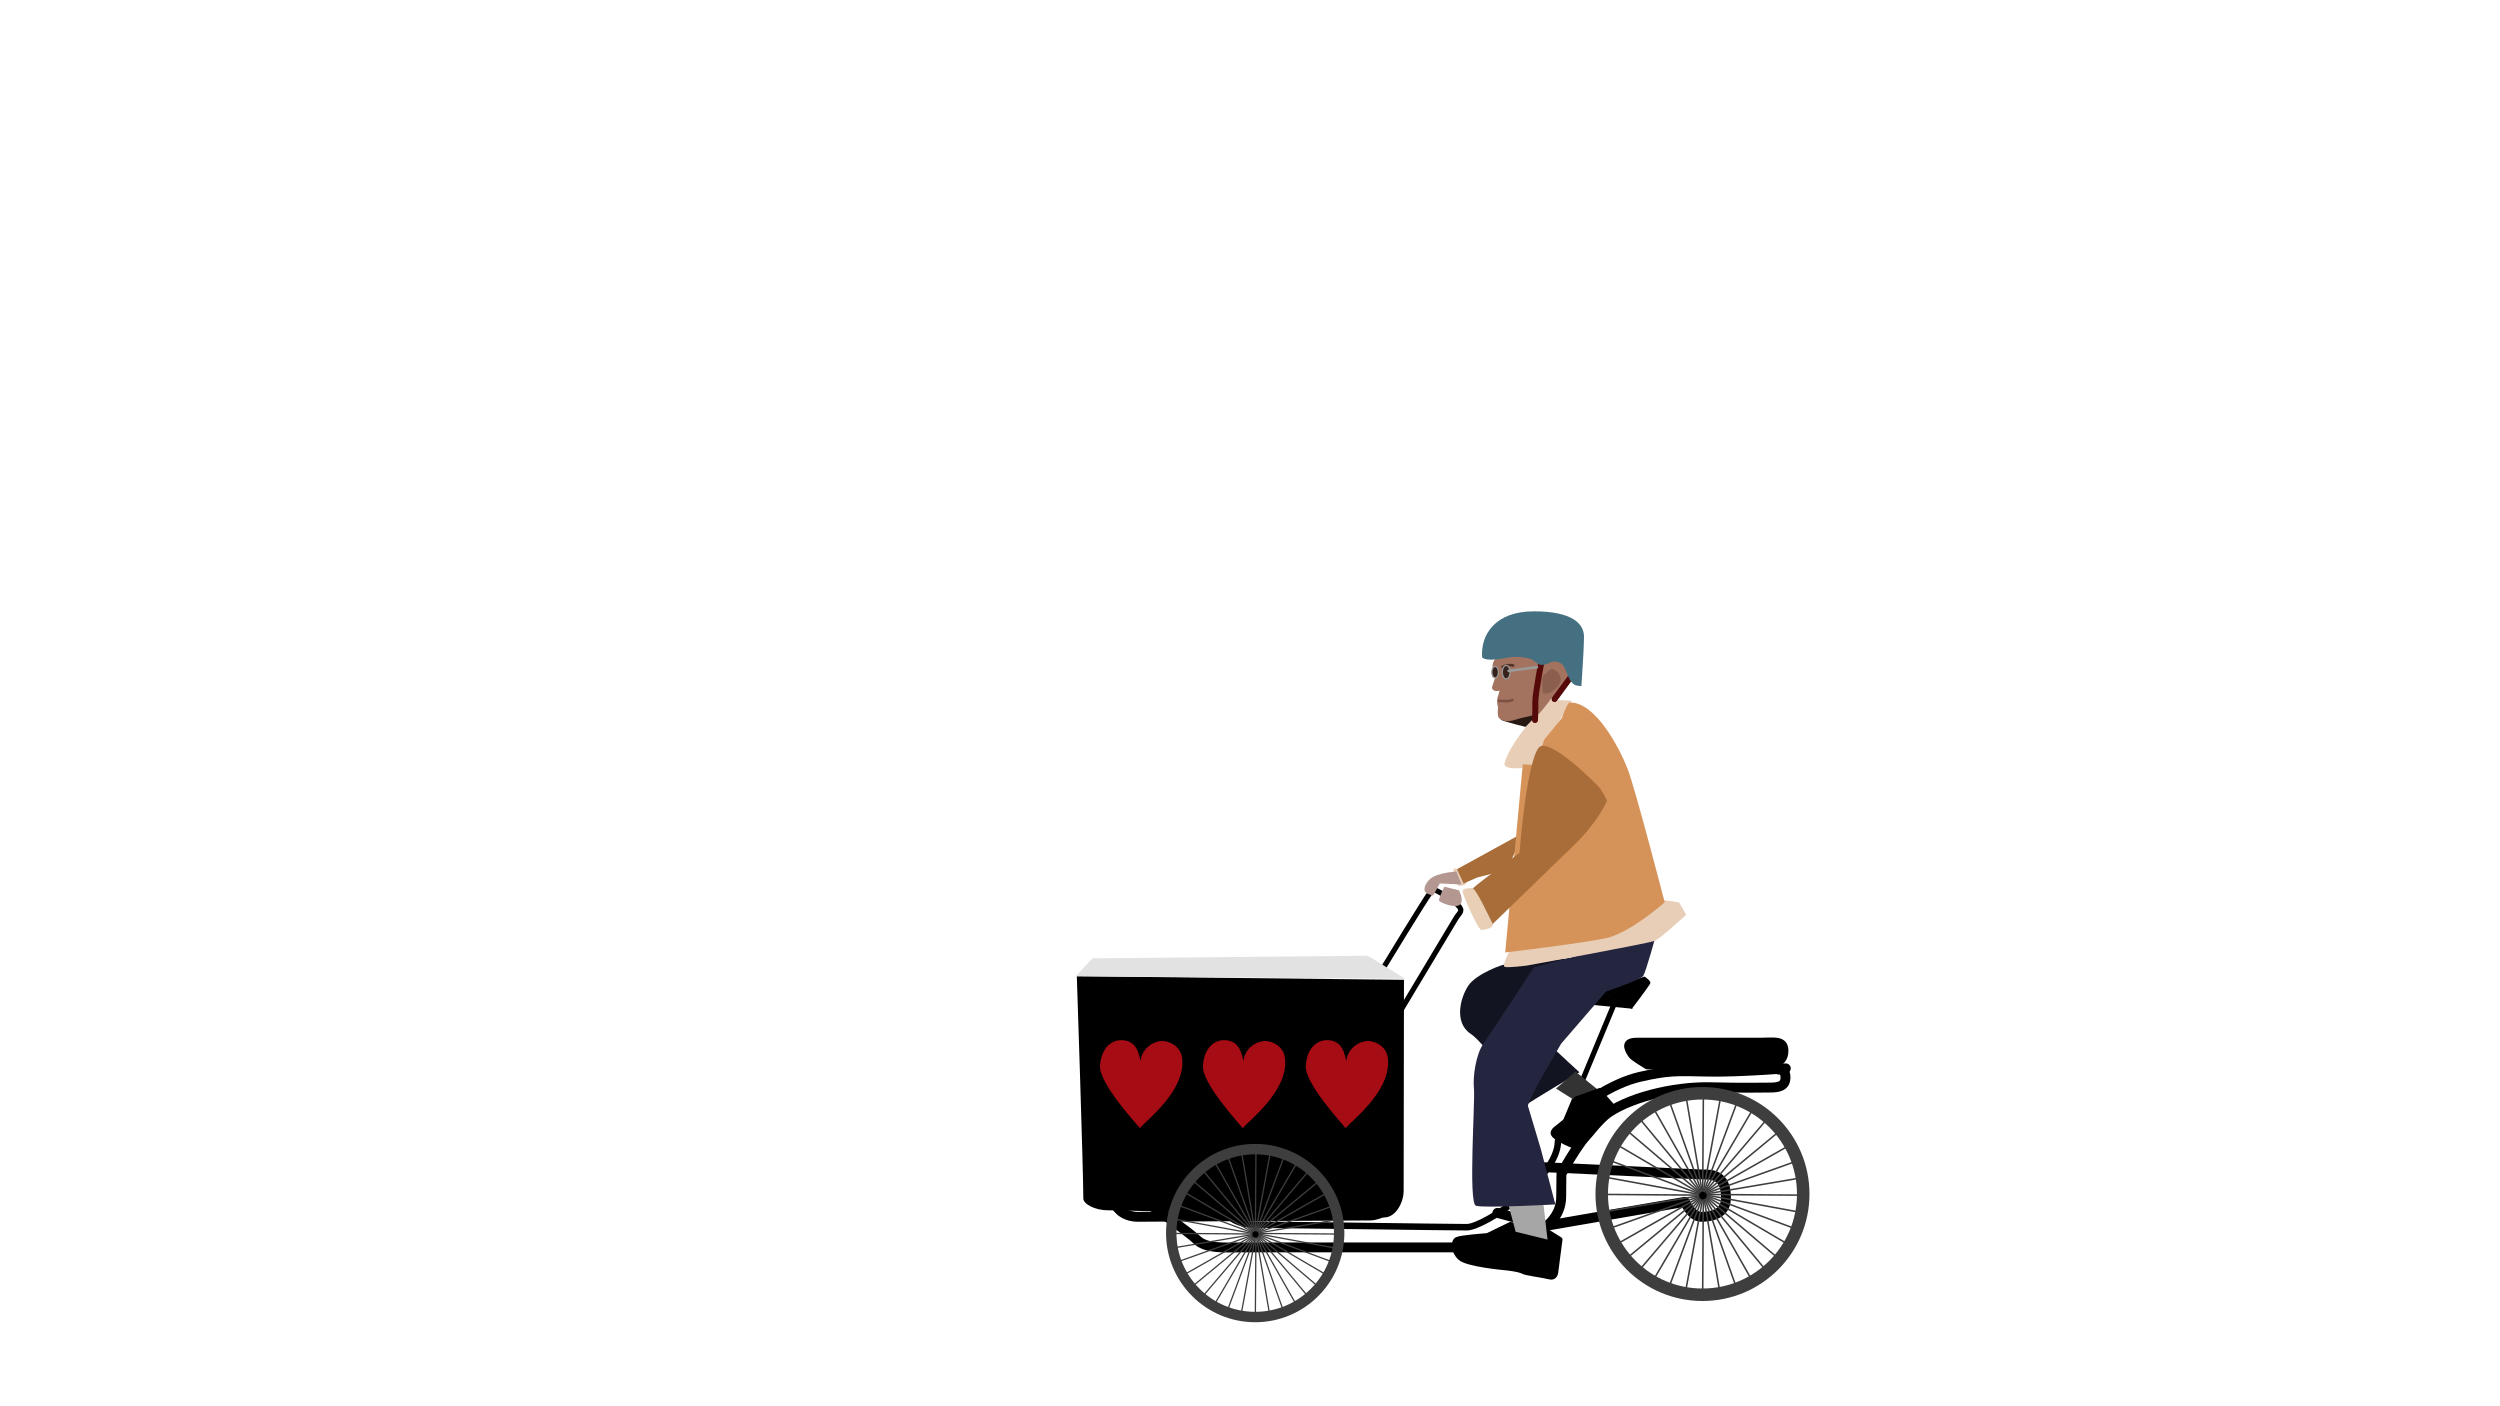 <svg xmlns="http://www.w3.org/2000/svg" xmlns:xlink="http://www.w3.org/1999/xlink" preserveAspectRatio="xMidYMid meet" width="1920" height="1080" viewBox="0 0 1920 1080" style="width:100%;height:100%"><defs><animate repeatCount="indefinite" dur="29.56s" begin="0s" xlink:href="#_R_G_L_1_G_M" fill="freeze" attributeName="opacity" from="1" to="0" keyTimes="0;0.997;0.997;1" values="1;1;0;0" keySplines="0 0 0 0;0 0 0 0;0 0 0 0" calcMode="spline"/><animate attributeType="XML" attributeName="opacity" dur="26s" from="0" to="1" xlink:href="#time_group"/></defs><g id="_R_G"><g id="_R_G_L_21_G" transform=" translate(1094.203, 724.894) translate(-134.203, -184.894)"><path id="_R_G_L_21_G_D_0_P_0" stroke="#000000" stroke-linecap="round" stroke-linejoin="round" fill="none" stroke-width="4" stroke-opacity="1" d=" M102 204 C102,204 135.13,149.5 138.13,146 C141.13,142.5 142.5,143.5 146,145.5 C149.5,147.5 154.75,150.25 159.5,155 C164.25,159.75 161,160.5 158,165.5 C155,170.5 116.13,235.38 116.13,235.38 "/></g><g id="_R_G_L_20_G" transform=" translate(1241.643, 789.125) translate(-281.643, -249.125)"><path id="_R_G_L_20_G_D_0_P_0" fill="#000000" fill-opacity="1" fill-rule="nonzero" d=" M269.5 221 C269.5,221 303,210 303,210 C303,210 308,213.25 307.5,215 C307,216.75 293.25,234.75 293.25,234.75 "/><path id="_R_G_L_20_G_D_1_P_0" stroke="#000000" stroke-linecap="round" stroke-linejoin="round" fill="none" stroke-width="0" stroke-opacity="1" d=" M269.5 221 C269.5,221 303,210 303,210 C303,210 308,213.25 307.5,215 C307,216.75 293.25,234.75 293.25,234.75 "/><path id="_R_G_L_20_G_D_2_P_0" fill="#000000" fill-opacity="1" fill-rule="nonzero" d=" M294.25 234.75 C284.33,233.83 260,231.5 260,231.5 C260,231.5 269.75,220.75 269.75,220.75 "/><path id="_R_G_L_20_G_D_3_P_0" stroke="#000000" stroke-linecap="round" stroke-linejoin="round" fill="none" stroke-width="0" stroke-opacity="1" d=" M294.25 234.75 C284.33,233.83 260,231.5 260,231.5 C260,231.5 269.75,220.75 269.75,220.75 "/><path id="_R_G_L_20_G_D_4_P_0" fill="#000000" fill-opacity="1" fill-rule="nonzero" d=" M279.5 231.5 C279.5,231.5 242.25,321.25 242.25,321.25 "/><path id="_R_G_L_20_G_D_5_P_0" stroke="#000000" stroke-linecap="round" stroke-linejoin="round" fill="none" stroke-width="4" stroke-opacity="1" d=" M279.5 231.5 C279.5,231.5 242.25,321.25 242.25,321.25 "/></g><g id="_R_G_L_19_G" transform=" translate(954.5, 846) translate(5.5, -306)"><path id="_R_G_L_19_G_D_0_P_0" fill="#000000" fill-opacity="1" fill-rule="nonzero" d=" M118.25 212.5 C118.25,212.5 -133,209.75 -133,209.75 C-133,209.75 -128,359.5 -128,380.5 C-128,384.5 -119.5,389.5 -109,389.5 C-90,389.5 79.5,395 103,395 C112,395 118,383.5 118,374.5 C118,365.5 118.25,212.5 118.25,212.5z "/><path id="_R_G_L_19_G_D_1_P_0" stroke="#000000" stroke-linecap="round" stroke-linejoin="round" fill="none" stroke-width="0" stroke-opacity="1" d=" M118.25 212.5 C118.25,212.5 -133,209.75 -133,209.75 C-133,209.75 -128,359.5 -128,380.5 C-128,384.5 -119.5,389.5 -109,389.5 C-90,389.5 79.5,395 103,395 C112,395 118,383.5 118,374.5 C118,365.5 118.25,212.5 118.25,212.5z "/><path id="_R_G_L_19_G_D_2_P_0" fill="#e2e2e2" fill-opacity="1" fill-rule="nonzero" d=" M-121 196 C-121,196 -133.75,209.75 -133.75,209.75 C-133.75,209.75 119.25,211.75 119.25,211.75 C119.25,211.75 90.5,194 90.5,194 C90.5,194 -121,196 -121,196z "/><path id="_R_G_L_19_G_D_3_P_0" stroke="#000000" stroke-linecap="round" stroke-linejoin="round" fill="none" stroke-width="0" stroke-opacity="1" d=" M-121 196 C-121,196 -133.75,209.75 -133.75,209.75 C-133.75,209.75 119.25,211.75 119.25,211.75 C119.25,211.75 90.5,194 90.5,194 C90.5,194 -121,196 -121,196z "/></g><g id="_R_G_L_18_G" transform=" translate(876.5, 816) scale(0.817, 0.817) translate(83.5, -276)"><path id="_R_G_L_18_G_D_0_P_0" fill="#a60c14" fill-opacity="1" fill-rule="nonzero" d=" M-102.5 255 C-111.62,255 -121,262.25 -122.25,278.75 C-123.5,295.25 -89.25,332.25 -84.75,337.75 C-79.5,330.75 -42.17,303.35 -45,272.75 C-46.25,259.25 -59,255.75 -63.75,255.75 C-71,255.75 -82.75,261.75 -84.25,274.75 C-86.5,261.25 -92,255 -102.5,255z "/><path id="_R_G_L_18_G_D_1_P_0" stroke="#000000" stroke-linecap="round" stroke-linejoin="round" fill="none" stroke-width="0" stroke-opacity="1" d=" M-102.5 255 C-111.62,255 -121,262.25 -122.25,278.75 C-123.5,295.25 -89.25,332.25 -84.75,337.75 C-79.5,330.75 -42.17,303.35 -45,272.75 C-46.25,259.25 -59,255.75 -63.75,255.75 C-71,255.75 -82.75,261.75 -84.25,274.75 C-86.5,261.25 -92,255 -102.5,255z "/></g><g id="_R_G_L_17_G" transform=" translate(955.5, 816) scale(0.817, 0.817) translate(83.5, -276)"><path id="_R_G_L_17_G_D_0_P_0" fill="#a60c14" fill-opacity="1" fill-rule="nonzero" d=" M-102.5 255 C-111.62,255 -121,262.25 -122.25,278.75 C-123.5,295.25 -89.25,332.25 -84.75,337.75 C-79.5,330.75 -42.17,303.35 -45,272.75 C-46.25,259.25 -59,255.75 -63.75,255.75 C-71,255.75 -82.75,261.75 -84.25,274.75 C-86.5,261.25 -92,255 -102.5,255z "/><path id="_R_G_L_17_G_D_1_P_0" stroke="#000000" stroke-linecap="round" stroke-linejoin="round" fill="none" stroke-width="0" stroke-opacity="1" d=" M-102.5 255 C-111.62,255 -121,262.25 -122.25,278.75 C-123.5,295.25 -89.25,332.25 -84.75,337.75 C-79.5,330.75 -42.17,303.35 -45,272.75 C-46.25,259.25 -59,255.75 -63.75,255.75 C-71,255.75 -82.75,261.75 -84.25,274.75 C-86.5,261.25 -92,255 -102.5,255z "/></g><g id="_R_G_L_16_G" transform=" translate(1034.5, 816) scale(0.817, 0.817) translate(83.5, -276)"><path id="_R_G_L_16_G_D_0_P_0" fill="#a60c14" fill-opacity="1" fill-rule="nonzero" d=" M-102.5 255 C-111.62,255 -121,262.25 -122.25,278.75 C-123.5,295.25 -89.25,332.25 -84.75,337.75 C-79.5,330.75 -42.17,303.35 -45,272.75 C-46.25,259.25 -59,255.75 -63.75,255.75 C-71,255.75 -82.75,261.75 -84.25,274.75 C-86.5,261.25 -92,255 -102.5,255z "/><path id="_R_G_L_16_G_D_1_P_0" stroke="#000000" stroke-linecap="round" stroke-linejoin="round" fill="none" stroke-width="0" stroke-opacity="1" d=" M-102.5 255 C-111.62,255 -121,262.25 -122.25,278.75 C-123.5,295.25 -89.25,332.25 -84.75,337.75 C-79.5,330.75 -42.17,303.35 -45,272.75 C-46.25,259.25 -59,255.75 -63.75,255.75 C-71,255.75 -82.75,261.75 -84.25,274.75 C-86.5,261.25 -92,255 -102.5,255z "/></g><g id="_R_G_L_15_G" transform=" translate(962.987, 927.75) translate(-2.987, -387.75)"><path id="_R_G_L_15_G_D_0_P_0" stroke="#000000" stroke-linecap="round" stroke-linejoin="round" fill="none" stroke-width="7.6" stroke-opacity="1" d=" M-104 381 C-104.5,386.5 -98,394.5 -86,394.5 C-74,394.5 84,393.5 92,393.5 C100,393.5 110,387 110,383 "/><path id="_R_G_L_15_G_D_1_P_0" stroke="#000000" stroke-linecap="round" stroke-linejoin="round" fill="none" stroke-width="7.6" stroke-opacity="1" d=" M245 320 C251.5,310 277.5,292 299.5,287 C321.5,282 327.5,282.5 351.5,283 C375.5,283.5 411.5,280.5 411.5,280.5 "/></g><g id="_R_G_L_14_G" transform=" translate(918, 942.149) translate(42, -402.149)"><path id="_R_G_L_14_G_D_0_P_0" stroke="#000000" stroke-linecap="round" stroke-linejoin="round" fill="none" stroke-width="7.6" stroke-opacity="1" d=" M-77 385 C-77,385 -46.25,406.75 -41,412 C-33.75,419.25 -19.5,418 -7,418 C5.5,418 168,418 180.5,418 C193,418 239,409.5 239,379 C239,348.5 240,360 240,360 C240,360 255.5,330.5 272,317 C288.5,303.5 325,294.25 354,295 C378.74,295.64 392.5,295.25 399,295.25 C405.5,295.25 411.25,294.5 411.25,287.5 C411.25,280.5 406.25,281.5 406.25,281.5 "/><path id="_R_G_L_14_G_D_1_P_0" stroke="#000000" stroke-linecap="round" stroke-linejoin="round" fill="none" stroke-width="7.6" stroke-opacity="1" d=" M212 356 C225.5,356 341.5,362 347.5,362 C353.5,362 366.25,361.25 365.5,381 C365.06,392.5 354,394.5 346.5,394.5 C339,394.5 334,383 334,383 C334,383 227,401.5 227,401.5 C227,401.5 190,391.5 190,391.5 "/></g><g id="_R_G_L_13_G" transform=" translate(1062.25, 909.5) translate(-102.25, -369.5)"><path id="_R_G_L_13_G_D_0_P_0" stroke="#000000" stroke-linecap="round" stroke-linejoin="round" fill="none" stroke-width="5" stroke-opacity="1" d=" M-32 379.5 C-26,385.5 -18.5,391.5 -15.5,394.5 C-12.5,397.5 -5.5,400.5 2.5,400.5 C10.5,400.5 153,402.5 166.5,402.5 C180,402.5 236.5,364.5 236.5,336.5 "/></g><g id="_R_G_L_12_G"><path id="_R_G_L_12_G_D_0_P_0" stroke="#3e3e3e" stroke-linecap="round" stroke-linejoin="round" fill="none" stroke-width="8" stroke-opacity="1" d=" M964 882.52 C999.58,882.52 1028.48,911.42 1028.48,947 C1028.48,982.58 999.58,1011.48 964,1011.48 C928.42,1011.48 899.52,982.58 899.52,947 C899.52,911.42 928.42,882.52 964,882.52z "/><path id="_R_G_L_12_G_D_1_P_0" stroke="#3e3e3e" stroke-linecap="round" stroke-linejoin="round" fill="none" stroke-width="1" stroke-opacity="1" d=" M964.13 947.46 C964.13,947.46 975.21,887.16 975.21,887.16 "/><path id="_R_G_L_12_G_D_2_P_0" stroke="#3e3e3e" stroke-linecap="round" stroke-linejoin="round" fill="none" stroke-width="1" stroke-opacity="1" d=" M964.14 947.43 C964.14,947.43 985.52,889.96 985.52,889.96 "/><path id="_R_G_L_12_G_D_3_P_0" stroke="#3e3e3e" stroke-linecap="round" stroke-linejoin="round" fill="none" stroke-width="1" stroke-opacity="1" d=" M964.15 947.39 C964.15,947.39 995.19,894.51 995.19,894.51 "/><path id="_R_G_L_12_G_D_4_P_0" stroke="#3e3e3e" stroke-linecap="round" stroke-linejoin="round" fill="none" stroke-width="1" stroke-opacity="1" d=" M964.18 947.36 C964.18,947.36 1003.92,900.67 1003.92,900.67 "/><path id="_R_G_L_12_G_D_5_P_0" stroke="#3e3e3e" stroke-linecap="round" stroke-linejoin="round" fill="none" stroke-width="1" stroke-opacity="1" d=" M964.2 947.33 C964.2,947.33 1011.45,908.26 1011.45,908.26 "/><path id="_R_G_L_12_G_D_6_P_0" stroke="#3e3e3e" stroke-linecap="round" stroke-linejoin="round" fill="none" stroke-width="1" stroke-opacity="1" d=" M964.23 947.31 C964.23,947.31 1017.55,917.03 1017.55,917.03 "/><path id="_R_G_L_12_G_D_7_P_0" stroke="#3e3e3e" stroke-linecap="round" stroke-linejoin="round" fill="none" stroke-width="1" stroke-opacity="1" d=" M964.27 947.29 C964.27,947.29 1022.03,926.73 1022.03,926.73 "/><path id="_R_G_L_12_G_D_8_P_0" stroke="#3e3e3e" stroke-linecap="round" stroke-linejoin="round" fill="none" stroke-width="1" stroke-opacity="1" d=" M964.31 947.28 C964.31,947.28 1024.76,937.07 1024.76,937.07 "/><path id="_R_G_L_12_G_D_9_P_0" stroke="#3e3e3e" stroke-linecap="round" stroke-linejoin="round" fill="none" stroke-width="1" stroke-opacity="1" d=" M964.34 947.28 C964.34,947.28 1025.66,947.72 1025.66,947.72 "/><path id="_R_G_L_12_G_D_10_P_0" stroke="#3e3e3e" stroke-linecap="round" stroke-linejoin="round" fill="none" stroke-width="1" stroke-opacity="1" d=" M964.38 947.28 C964.38,947.28 1024.69,958.36 1024.69,958.36 "/><path id="_R_G_L_12_G_D_11_P_0" stroke="#3e3e3e" stroke-linecap="round" stroke-linejoin="round" fill="none" stroke-width="1" stroke-opacity="1" d=" M964.42 947.29 C964.42,947.29 1021.88,968.67 1021.88,968.67 "/><path id="_R_G_L_12_G_D_12_P_0" stroke="#3e3e3e" stroke-linecap="round" stroke-linejoin="round" fill="none" stroke-width="1" stroke-opacity="1" d=" M964.45 947.31 C964.45,947.31 1017.33,978.34 1017.33,978.34 "/><path id="_R_G_L_12_G_D_13_P_0" stroke="#3e3e3e" stroke-linecap="round" stroke-linejoin="round" fill="none" stroke-width="1" stroke-opacity="1" d=" M964.48 947.33 C964.48,947.33 1011.17,987.08 1011.17,987.08 "/><path id="_R_G_L_12_G_D_14_P_0" stroke="#3e3e3e" stroke-linecap="round" stroke-linejoin="round" fill="none" stroke-width="1" stroke-opacity="1" d=" M964.51 947.36 C964.51,947.36 1003.59,994.61 1003.59,994.61 "/><path id="_R_G_L_12_G_D_15_P_0" stroke="#3e3e3e" stroke-linecap="round" stroke-linejoin="round" fill="none" stroke-width="1" stroke-opacity="1" d=" M964.53 947.39 C964.53,947.39 994.81,1000.71 994.81,1000.71 "/><path id="_R_G_L_12_G_D_16_P_0" stroke="#3e3e3e" stroke-linecap="round" stroke-linejoin="round" fill="none" stroke-width="1" stroke-opacity="1" d=" M964.55 947.43 C964.55,947.43 985.11,1005.19 985.11,1005.19 "/><path id="_R_G_L_12_G_D_17_P_0" stroke="#3e3e3e" stroke-linecap="round" stroke-linejoin="round" fill="none" stroke-width="1" stroke-opacity="1" d=" M964.56 947.46 C964.56,947.46 974.78,1007.92 974.78,1007.92 "/><path id="_R_G_L_12_G_D_18_P_0" stroke="#3e3e3e" stroke-linecap="round" stroke-linejoin="round" fill="none" stroke-width="1" stroke-opacity="1" d=" M964.56 947.5 C964.56,947.5 964.13,1008.81 964.13,1008.81 "/><path id="_R_G_L_12_G_D_19_P_0" stroke="#3e3e3e" stroke-linecap="round" stroke-linejoin="round" fill="none" stroke-width="1" stroke-opacity="1" d=" M964.56 947.54 C964.56,947.54 953.48,1007.84 953.48,1007.84 "/><path id="_R_G_L_12_G_D_20_P_0" stroke="#3e3e3e" stroke-linecap="round" stroke-linejoin="round" fill="none" stroke-width="1" stroke-opacity="1" d=" M964.55 947.57 C964.55,947.57 943.17,1005.04 943.17,1005.04 "/><path id="_R_G_L_12_G_D_21_P_0" stroke="#3e3e3e" stroke-linecap="round" stroke-linejoin="round" fill="none" stroke-width="1" stroke-opacity="1" d=" M964.53 947.61 C964.53,947.61 933.5,1000.49 933.5,1000.49 "/><path id="_R_G_L_12_G_D_22_P_0" stroke="#3e3e3e" stroke-linecap="round" stroke-linejoin="round" fill="none" stroke-width="1" stroke-opacity="1" d=" M964.51 947.64 C964.51,947.64 924.77,994.33 924.77,994.33 "/><path id="_R_G_L_12_G_D_23_P_0" stroke="#3e3e3e" stroke-linecap="round" stroke-linejoin="round" fill="none" stroke-width="1" stroke-opacity="1" d=" M964.48 947.67 C964.48,947.67 917.24,986.74 917.24,986.74 "/><path id="_R_G_L_12_G_D_24_P_0" stroke="#3e3e3e" stroke-linecap="round" stroke-linejoin="round" fill="none" stroke-width="1" stroke-opacity="1" d=" M964.45 947.69 C964.45,947.69 911.14,977.97 911.14,977.97 "/><path id="_R_G_L_12_G_D_25_P_0" stroke="#3e3e3e" stroke-linecap="round" stroke-linejoin="round" fill="none" stroke-width="1" stroke-opacity="1" d=" M964.42 947.71 C964.42,947.71 906.66,968.27 906.66,968.27 "/><path id="_R_G_L_12_G_D_26_P_0" stroke="#3e3e3e" stroke-linecap="round" stroke-linejoin="round" fill="none" stroke-width="1" stroke-opacity="1" d=" M964.38 947.72 C964.38,947.72 903.93,957.93 903.93,957.93 "/><path id="_R_G_L_12_G_D_27_P_0" stroke="#3e3e3e" stroke-linecap="round" stroke-linejoin="round" fill="none" stroke-width="1" stroke-opacity="1" d=" M964.34 947.72 C964.34,947.72 903.03,947.28 903.03,947.28 "/><path id="_R_G_L_12_G_D_28_P_0" stroke="#3e3e3e" stroke-linecap="round" stroke-linejoin="round" fill="none" stroke-width="1" stroke-opacity="1" d=" M964.31 947.72 C964.31,947.72 904,936.64 904,936.64 "/><path id="_R_G_L_12_G_D_29_P_0" stroke="#3e3e3e" stroke-linecap="round" stroke-linejoin="round" fill="none" stroke-width="1" stroke-opacity="1" d=" M964.27 947.71 C964.27,947.71 906.8,926.33 906.8,926.33 "/><path id="_R_G_L_12_G_D_30_P_0" stroke="#3e3e3e" stroke-linecap="round" stroke-linejoin="round" fill="none" stroke-width="1" stroke-opacity="1" d=" M964.23 947.69 C964.23,947.69 911.36,916.66 911.36,916.66 "/><path id="_R_G_L_12_G_D_31_P_0" stroke="#3e3e3e" stroke-linecap="round" stroke-linejoin="round" fill="none" stroke-width="1" stroke-opacity="1" d=" M964.2 947.67 C964.2,947.67 917.52,907.92 917.52,907.92 "/><path id="_R_G_L_12_G_D_32_P_0" stroke="#3e3e3e" stroke-linecap="round" stroke-linejoin="round" fill="none" stroke-width="1" stroke-opacity="1" d=" M964.18 947.64 C964.18,947.64 925.1,900.39 925.1,900.39 "/><path id="_R_G_L_12_G_D_33_P_0" stroke="#3e3e3e" stroke-linecap="round" stroke-linejoin="round" fill="none" stroke-width="1" stroke-opacity="1" d=" M964.15 947.61 C964.15,947.61 933.88,894.29 933.88,894.29 "/><path id="_R_G_L_12_G_D_34_P_0" stroke="#3e3e3e" stroke-linecap="round" stroke-linejoin="round" fill="none" stroke-width="1" stroke-opacity="1" d=" M964.14 947.57 C964.14,947.57 943.58,889.81 943.58,889.81 "/><path id="_R_G_L_12_G_D_35_P_0" stroke="#3e3e3e" stroke-linecap="round" stroke-linejoin="round" fill="none" stroke-width="1" stroke-opacity="1" d=" M964.13 947.54 C964.13,947.54 953.91,887.08 953.91,887.08 "/><path id="_R_G_L_12_G_D_36_P_0" stroke="#3e3e3e" stroke-linecap="round" stroke-linejoin="round" fill="none" stroke-width="1" stroke-opacity="1" d=" M964.13 947.5 C964.13,947.5 964.56,886.19 964.56,886.19 "/><path id="_R_G_L_12_G_D_37_P_0" fill="#000000" fill-opacity="1" fill-rule="nonzero" d=" M964.25 945.55 C965.6,945.55 966.7,946.65 966.7,948 C966.7,949.35 965.6,950.45 964.25,950.45 C962.9,950.45 961.8,949.35 961.8,948 C961.8,946.65 962.9,945.55 964.25,945.55z "/><path id="_R_G_L_12_G_D_38_P_0" stroke="#3e3e3e" stroke-linecap="round" stroke-linejoin="round" fill="none" stroke-width="0" stroke-opacity="1" d=" M964.25 945.55 C965.6,945.55 966.7,946.65 966.7,948 C966.7,949.35 965.6,950.45 964.25,950.45 C962.9,950.45 961.8,949.35 961.8,948 C961.8,946.65 962.9,945.55 964.25,945.55z "/></g><g id="_R_G_L_11_G" transform=" translate(1307.5, 917) scale(1.2, 1.2) translate(-964, -947)"><path id="_R_G_L_11_G_D_0_P_0" stroke="#3e3e3e" stroke-linecap="round" stroke-linejoin="round" fill="none" stroke-width="8" stroke-opacity="1" d=" M964 882.52 C999.58,882.52 1028.48,911.42 1028.48,947 C1028.48,982.58 999.58,1011.48 964,1011.48 C928.42,1011.48 899.52,982.58 899.52,947 C899.52,911.42 928.42,882.52 964,882.52z "/><path id="_R_G_L_11_G_D_1_P_0" stroke="#3e3e3e" stroke-linecap="round" stroke-linejoin="round" fill="none" stroke-width="1" stroke-opacity="1" d=" M964.13 947.46 C964.13,947.46 975.21,887.16 975.21,887.16 "/><path id="_R_G_L_11_G_D_2_P_0" stroke="#3e3e3e" stroke-linecap="round" stroke-linejoin="round" fill="none" stroke-width="1" stroke-opacity="1" d=" M964.14 947.43 C964.14,947.43 985.52,889.96 985.52,889.96 "/><path id="_R_G_L_11_G_D_3_P_0" stroke="#3e3e3e" stroke-linecap="round" stroke-linejoin="round" fill="none" stroke-width="1" stroke-opacity="1" d=" M964.15 947.39 C964.15,947.39 995.19,894.51 995.19,894.51 "/><path id="_R_G_L_11_G_D_4_P_0" stroke="#3e3e3e" stroke-linecap="round" stroke-linejoin="round" fill="none" stroke-width="1" stroke-opacity="1" d=" M964.18 947.36 C964.18,947.36 1003.92,900.67 1003.92,900.67 "/><path id="_R_G_L_11_G_D_5_P_0" stroke="#3e3e3e" stroke-linecap="round" stroke-linejoin="round" fill="none" stroke-width="1" stroke-opacity="1" d=" M964.2 947.33 C964.2,947.33 1011.45,908.26 1011.45,908.26 "/><path id="_R_G_L_11_G_D_6_P_0" stroke="#3e3e3e" stroke-linecap="round" stroke-linejoin="round" fill="none" stroke-width="1" stroke-opacity="1" d=" M964.23 947.31 C964.23,947.31 1017.55,917.03 1017.55,917.03 "/><path id="_R_G_L_11_G_D_7_P_0" stroke="#3e3e3e" stroke-linecap="round" stroke-linejoin="round" fill="none" stroke-width="1" stroke-opacity="1" d=" M964.27 947.29 C964.27,947.29 1022.03,926.73 1022.03,926.73 "/><path id="_R_G_L_11_G_D_8_P_0" stroke="#3e3e3e" stroke-linecap="round" stroke-linejoin="round" fill="none" stroke-width="1" stroke-opacity="1" d=" M964.31 947.28 C964.31,947.28 1024.76,937.07 1024.76,937.07 "/><path id="_R_G_L_11_G_D_9_P_0" stroke="#3e3e3e" stroke-linecap="round" stroke-linejoin="round" fill="none" stroke-width="1" stroke-opacity="1" d=" M964.34 947.28 C964.34,947.28 1025.66,947.72 1025.66,947.72 "/><path id="_R_G_L_11_G_D_10_P_0" stroke="#3e3e3e" stroke-linecap="round" stroke-linejoin="round" fill="none" stroke-width="1" stroke-opacity="1" d=" M964.38 947.28 C964.38,947.28 1024.69,958.36 1024.69,958.36 "/><path id="_R_G_L_11_G_D_11_P_0" stroke="#3e3e3e" stroke-linecap="round" stroke-linejoin="round" fill="none" stroke-width="1" stroke-opacity="1" d=" M964.42 947.29 C964.42,947.29 1021.88,968.67 1021.88,968.67 "/><path id="_R_G_L_11_G_D_12_P_0" stroke="#3e3e3e" stroke-linecap="round" stroke-linejoin="round" fill="none" stroke-width="1" stroke-opacity="1" d=" M964.45 947.31 C964.45,947.31 1017.33,978.34 1017.33,978.34 "/><path id="_R_G_L_11_G_D_13_P_0" stroke="#3e3e3e" stroke-linecap="round" stroke-linejoin="round" fill="none" stroke-width="1" stroke-opacity="1" d=" M964.48 947.33 C964.48,947.33 1011.17,987.08 1011.17,987.08 "/><path id="_R_G_L_11_G_D_14_P_0" stroke="#3e3e3e" stroke-linecap="round" stroke-linejoin="round" fill="none" stroke-width="1" stroke-opacity="1" d=" M964.51 947.36 C964.51,947.36 1003.59,994.61 1003.59,994.61 "/><path id="_R_G_L_11_G_D_15_P_0" stroke="#3e3e3e" stroke-linecap="round" stroke-linejoin="round" fill="none" stroke-width="1" stroke-opacity="1" d=" M964.53 947.39 C964.53,947.39 994.81,1000.71 994.81,1000.71 "/><path id="_R_G_L_11_G_D_16_P_0" stroke="#3e3e3e" stroke-linecap="round" stroke-linejoin="round" fill="none" stroke-width="1" stroke-opacity="1" d=" M964.55 947.43 C964.55,947.43 985.11,1005.19 985.11,1005.19 "/><path id="_R_G_L_11_G_D_17_P_0" stroke="#3e3e3e" stroke-linecap="round" stroke-linejoin="round" fill="none" stroke-width="1" stroke-opacity="1" d=" M964.56 947.46 C964.56,947.46 974.78,1007.92 974.78,1007.92 "/><path id="_R_G_L_11_G_D_18_P_0" stroke="#3e3e3e" stroke-linecap="round" stroke-linejoin="round" fill="none" stroke-width="1" stroke-opacity="1" d=" M964.56 947.5 C964.56,947.5 964.13,1008.81 964.13,1008.81 "/><path id="_R_G_L_11_G_D_19_P_0" stroke="#3e3e3e" stroke-linecap="round" stroke-linejoin="round" fill="none" stroke-width="1" stroke-opacity="1" d=" M964.56 947.54 C964.56,947.54 953.48,1007.84 953.48,1007.84 "/><path id="_R_G_L_11_G_D_20_P_0" stroke="#3e3e3e" stroke-linecap="round" stroke-linejoin="round" fill="none" stroke-width="1" stroke-opacity="1" d=" M964.55 947.57 C964.55,947.57 943.17,1005.04 943.17,1005.04 "/><path id="_R_G_L_11_G_D_21_P_0" stroke="#3e3e3e" stroke-linecap="round" stroke-linejoin="round" fill="none" stroke-width="1" stroke-opacity="1" d=" M964.53 947.61 C964.53,947.61 933.5,1000.49 933.5,1000.49 "/><path id="_R_G_L_11_G_D_22_P_0" stroke="#3e3e3e" stroke-linecap="round" stroke-linejoin="round" fill="none" stroke-width="1" stroke-opacity="1" d=" M964.51 947.64 C964.51,947.64 924.77,994.33 924.77,994.33 "/><path id="_R_G_L_11_G_D_23_P_0" stroke="#3e3e3e" stroke-linecap="round" stroke-linejoin="round" fill="none" stroke-width="1" stroke-opacity="1" d=" M964.48 947.67 C964.48,947.67 917.24,986.74 917.24,986.74 "/><path id="_R_G_L_11_G_D_24_P_0" stroke="#3e3e3e" stroke-linecap="round" stroke-linejoin="round" fill="none" stroke-width="1" stroke-opacity="1" d=" M964.45 947.69 C964.45,947.69 911.14,977.97 911.14,977.97 "/><path id="_R_G_L_11_G_D_25_P_0" stroke="#3e3e3e" stroke-linecap="round" stroke-linejoin="round" fill="none" stroke-width="1" stroke-opacity="1" d=" M964.42 947.71 C964.42,947.71 906.66,968.27 906.66,968.27 "/><path id="_R_G_L_11_G_D_26_P_0" stroke="#3e3e3e" stroke-linecap="round" stroke-linejoin="round" fill="none" stroke-width="1" stroke-opacity="1" d=" M964.38 947.72 C964.38,947.72 903.93,957.93 903.93,957.93 "/><path id="_R_G_L_11_G_D_27_P_0" stroke="#3e3e3e" stroke-linecap="round" stroke-linejoin="round" fill="none" stroke-width="1" stroke-opacity="1" d=" M964.34 947.72 C964.34,947.72 903.03,947.28 903.03,947.28 "/><path id="_R_G_L_11_G_D_28_P_0" stroke="#3e3e3e" stroke-linecap="round" stroke-linejoin="round" fill="none" stroke-width="1" stroke-opacity="1" d=" M964.31 947.72 C964.31,947.72 904,936.64 904,936.64 "/><path id="_R_G_L_11_G_D_29_P_0" stroke="#3e3e3e" stroke-linecap="round" stroke-linejoin="round" fill="none" stroke-width="1" stroke-opacity="1" d=" M964.27 947.71 C964.27,947.71 906.8,926.33 906.8,926.33 "/><path id="_R_G_L_11_G_D_30_P_0" stroke="#3e3e3e" stroke-linecap="round" stroke-linejoin="round" fill="none" stroke-width="1" stroke-opacity="1" d=" M964.23 947.69 C964.23,947.69 911.36,916.66 911.36,916.66 "/><path id="_R_G_L_11_G_D_31_P_0" stroke="#3e3e3e" stroke-linecap="round" stroke-linejoin="round" fill="none" stroke-width="1" stroke-opacity="1" d=" M964.2 947.67 C964.2,947.67 917.52,907.92 917.52,907.92 "/><path id="_R_G_L_11_G_D_32_P_0" stroke="#3e3e3e" stroke-linecap="round" stroke-linejoin="round" fill="none" stroke-width="1" stroke-opacity="1" d=" M964.18 947.64 C964.18,947.64 925.1,900.39 925.1,900.39 "/><path id="_R_G_L_11_G_D_33_P_0" stroke="#3e3e3e" stroke-linecap="round" stroke-linejoin="round" fill="none" stroke-width="1" stroke-opacity="1" d=" M964.15 947.61 C964.15,947.61 933.88,894.29 933.88,894.29 "/><path id="_R_G_L_11_G_D_34_P_0" stroke="#3e3e3e" stroke-linecap="round" stroke-linejoin="round" fill="none" stroke-width="1" stroke-opacity="1" d=" M964.14 947.57 C964.14,947.57 943.58,889.81 943.58,889.81 "/><path id="_R_G_L_11_G_D_35_P_0" stroke="#3e3e3e" stroke-linecap="round" stroke-linejoin="round" fill="none" stroke-width="1" stroke-opacity="1" d=" M964.13 947.54 C964.13,947.54 953.91,887.08 953.91,887.08 "/><path id="_R_G_L_11_G_D_36_P_0" stroke="#3e3e3e" stroke-linecap="round" stroke-linejoin="round" fill="none" stroke-width="1" stroke-opacity="1" d=" M964.13 947.5 C964.13,947.5 964.56,886.19 964.56,886.19 "/><path id="_R_G_L_11_G_D_37_P_0" fill="#000000" fill-opacity="1" fill-rule="nonzero" d=" M964.25 945.55 C965.6,945.55 966.7,946.65 966.7,948 C966.7,949.35 965.6,950.45 964.25,950.45 C962.9,950.45 961.8,949.35 961.8,948 C961.8,946.65 962.9,945.55 964.25,945.55z "/><path id="_R_G_L_11_G_D_38_P_0" stroke="#3e3e3e" stroke-linecap="round" stroke-linejoin="round" fill="none" stroke-width="0" stroke-opacity="1" d=" M964.25 945.55 C965.6,945.55 966.7,946.65 966.7,948 C966.7,949.35 965.6,950.45 964.25,950.45 C962.9,950.45 961.8,949.35 961.8,948 C961.8,946.65 962.9,945.55 964.25,945.55z "/></g><g id="_R_G_L_10_G" transform=" translate(1310.447, 809.5) translate(-350.447, -269.5)"><path id="_R_G_L_10_G_D_0_P_0" fill="#000000" fill-opacity="1" fill-rule="nonzero" d=" M392 259.5 C382.5,259.5 306.5,259.5 297,259.5 C287.5,259.5 288.88,264.58 293,270.5 C294.27,272.32 305.01,278.76 305.01,278.76 C305.01,278.76 389.21,279.92 393,279.5 C397.5,279 411,279.25 411,267 C411,257.25 401.5,259.5 392,259.5z "/><path id="_R_G_L_10_G_D_1_P_0" stroke="#000000" stroke-linecap="round" stroke-linejoin="round" fill="none" stroke-width="5" stroke-opacity="1" d=" M392 259.5 C382.5,259.5 306.5,259.5 297,259.5 C287.5,259.5 288.88,264.58 293,270.5 C294.27,272.32 305.01,278.76 305.01,278.76 C305.01,278.76 389.21,279.92 393,279.5 C397.5,279 411,279.25 411,267 C411,257.25 401.5,259.5 392,259.5z "/></g><g id="_R_G_L_9_G" transform=" translate(1155.746, 954) translate(-195.746, -414)"><path id="_R_G_L_9_G_D_0_P_0" fill="#000000" fill-opacity="1" fill-rule="nonzero" d=" M200 400.5 C200,400.5 182.5,409 182.5,409 C182.5,409 162,410.5 159,412 C156,413.5 156,421 161.5,426 C167,431 195.5,433.5 195.5,433.5 C195.5,433.5 206.5,434.5 210,436.5 C212.01,437.65 224.1,439.12 230.22,440.59 C234.77,441.68 234.81,436.36 234.81,436.36 C234.81,436.36 238,412 238,412 C238,412 226,404.5 226,404.5 C226,404.5 200,400.5 200,400.5z "/><path id="_R_G_L_9_G_D_1_P_0" stroke="#000000" stroke-linecap="round" stroke-linejoin="round" fill="none" stroke-width="4" stroke-opacity="1" d=" M200 400.5 C200,400.5 182.5,409 182.5,409 C182.5,409 162,410.5 159,412 C156,413.5 156,421 161.5,426 C167,431 195.5,433.5 195.5,433.5 C195.5,433.5 206.5,434.5 210,436.5 C212.01,437.65 224.1,439.12 230.22,440.59 C234.77,441.68 234.81,436.36 234.81,436.36 C234.81,436.36 238,412 238,412 C238,412 226,404.5 226,404.5 C226,404.5 200,400.5 200,400.5z "/><path id="_R_G_L_9_G_D_2_P_0" fill="#a7a6a6" fill-opacity="1" fill-rule="nonzero" d=" M198 383.25 C198,383.25 204,406 204,406 C204,406 228.5,412 228.5,412 C228.5,412 225.25,383.75 225.25,383.75 C225.25,383.75 198,383.25 198,383.25z "/><path id="_R_G_L_9_G_D_3_P_0" stroke="#000000" stroke-linecap="round" stroke-linejoin="round" fill="none" stroke-width="0" stroke-opacity="1" d=" M198 383.25 C198,383.25 204,406 204,406 C204,406 228.5,412 228.5,412 C228.5,412 225.25,383.75 225.25,383.75 C225.25,383.75 198,383.25 198,383.25z "/></g><g id="_R_G_L_8_G" transform=" translate(1201.325, 822.094) translate(-241.325, -282.094)"><path id="_R_G_L_8_G_D_0_P_0" fill="#131422" fill-opacity="1" fill-rule="nonzero" d=" M253 195 C253,195 200.5,201 197.5,200.5 C194.5,200 174,208 168,216.5 C162,225 156,245 169.5,254 C183,263 211.5,309.5 213,308 C214.5,306.5 253,283.5 253,283.5 C253,283.5 207,241.5 203.5,236 C200,230.5 250,204 250,204 C250,204 253,195 253,195z "/><path id="_R_G_L_8_G_D_1_P_0" stroke="#000000" stroke-linecap="round" stroke-linejoin="round" fill="none" stroke-width="0" stroke-opacity="1" d=" M253 195 C253,195 200.5,201 197.5,200.5 C194.5,200 174,208 168,216.5 C162,225 156,245 169.5,254 C183,263 211.5,309.5 213,308 C214.5,306.5 253,283.5 253,283.5 C253,283.5 207,241.5 203.5,236 C200,230.5 250,204 250,204 C250,204 253,195 253,195z "/><path id="_R_G_L_8_G_D_2_P_0" fill="#24253f" fill-opacity="1" fill-rule="nonzero" d=" M312 177.5 C312,177.5 233.91,198.68 233.91,198.68 C233.91,198.68 218,203 218,203 C218,203 184.5,254 179,262 C173.5,270 171,287 172,296 C173,305 167.5,384 173.5,386 C179.5,388 234.5,385 234.5,385 C234.5,385 223.5,343 223.5,343 C223.5,343 214.5,313 213.5,309.5 C212.5,306 239,261.5 239,261.5 C239,261.5 273.5,221.5 273.5,221.5 C273.5,221.5 300,212.5 302,209.5 C304,206.5 312,177.5 312,177.5z "/><path id="_R_G_L_8_G_D_3_P_0" stroke="#000000" stroke-linecap="round" stroke-linejoin="round" fill="none" stroke-width="0" stroke-opacity="1" d=" M312 177.5 C312,177.5 233.91,198.68 233.91,198.68 C233.91,198.68 218,203 218,203 C218,203 184.5,254 179,262 C173.5,270 171,287 172,296 C173,305 167.5,384 173.5,386 C179.5,388 234.5,385 234.5,385 C234.5,385 223.5,343 223.5,343 C223.5,343 214.5,313 213.5,309.5 C212.5,306 239,261.5 239,261.5 C239,261.5 273.5,221.5 273.5,221.5 C273.5,221.5 300,212.5 302,209.5 C304,206.5 312,177.5 312,177.5z "/></g><g id="_R_G_L_7_G" transform=" translate(1205.5, 539.5) translate(-245.5, 0.5)"><path id="_R_G_L_7_G_D_0_P_0" fill="#e8ceb7" fill-opacity="1" fill-rule="nonzero" d=" M230.5 -2.5 C230.5,-2.5 200.73,26.76 195.5,46 C194.7,48.94 198.5,49.91 203.08,50.05 C209.11,50.24 216.5,49 216.5,49 C216.5,49 247,-2 247,-2 C247,-2 230.5,-2.5 230.5,-2.5z "/><path id="_R_G_L_7_G_D_1_P_0" stroke="#000000" stroke-linecap="round" stroke-linejoin="round" fill="none" stroke-width="0" stroke-opacity="1" d=" M230.5 -2.5 C230.5,-2.5 200.73,26.76 195.5,46 C194.7,48.94 198.5,49.91 203.08,50.05 C209.11,50.24 216.5,49 216.5,49 C216.5,49 247,-2 247,-2 C247,-2 230.5,-2.5 230.5,-2.5z "/><path id="_R_G_L_7_G_D_2_P_0" fill="#e8ceb7" fill-opacity="1" fill-rule="nonzero" d=" M156.25 127.5 C156.25,128.25 158.75,140.25 159.75,140.25 C160.75,140.25 169.75,140.75 165.25,133.5 C160.75,126.25 156.25,126.75 156.25,127.5z "/><path id="_R_G_L_7_G_D_3_P_0" stroke="#000000" stroke-linecap="round" stroke-linejoin="round" fill="none" stroke-width="0" stroke-opacity="1" d=" M156.25 127.5 C156.25,128.25 158.75,140.25 159.75,140.25 C160.75,140.25 169.75,140.75 165.25,133.5 C160.75,126.25 156.25,126.75 156.25,127.5z "/><path id="_R_G_L_7_G_D_4_P_0" fill="#e8ceb7" fill-opacity="1" fill-rule="nonzero" d=" M309 150 C309,150 201,187 201,187 C201,187 193,201.5 195.5,202.5 C198,203.5 213,201.5 213,201.5 C213,201.5 306.5,184.5 311,182.5 C315.5,180.5 335,162.5 335,162.5 C335,162.5 329.5,153 329.5,153 C329.5,153 309,150 309,150z "/><path id="_R_G_L_7_G_D_5_P_0" stroke="#000000" stroke-linecap="round" stroke-linejoin="round" fill="none" stroke-width="0" stroke-opacity="1" d=" M309 150 C309,150 201,187 201,187 C201,187 193,201.5 195.5,202.5 C198,203.5 213,201.5 213,201.5 C213,201.5 306.5,184.5 311,182.5 C315.5,180.5 335,162.5 335,162.5 C335,162.5 329.5,153 329.5,153 C329.5,153 309,150 309,150z "/><path id="_R_G_L_7_G_D_6_P_0" fill="#a96d3a" fill-opacity="1" fill-rule="nonzero" d=" M210 99.5 C210,99.5 159,127.5 159,127.5 C159,127.5 164,138.5 164,138.5 C164,138.5 174.47,133.93 174.47,133.93 C174.47,133.93 197.5,128 197.5,128 C197.5,128 210,99.5 210,99.5z "/><path id="_R_G_L_7_G_D_7_P_0" stroke="#000000" stroke-linecap="round" stroke-linejoin="round" fill="none" stroke-width="0" stroke-opacity="1" d=" M210 99.5 C210,99.5 159,127.5 159,127.5 C159,127.5 164,138.5 164,138.5 C164,138.5 174.47,133.93 174.47,133.93 C174.47,133.93 197.5,128 197.5,128 C197.5,128 210,99.5 210,99.5z "/><path id="_R_G_L_7_G_D_8_P_0" fill="#d69359" fill-opacity="1" fill-rule="nonzero" d=" M245.5 -0.5 C243.7,-0.45 239.5,11.5 239.5,11.5 C239.5,11.5 226,28 226,28 C226,28 219.5,47.5 219.5,47.5 C219.5,47.5 209.5,47 209.5,47 C209.5,47 196,191.5 196,191.5 C196,191.5 255,184.5 273.5,180.5 C292,176.5 318.5,153 318.5,153 C318.5,153 296,66 290,50.5 C284,35 265.5,-1 245.5,-0.5z "/><path id="_R_G_L_7_G_D_9_P_0" stroke="#000000" stroke-linecap="round" stroke-linejoin="round" fill="none" stroke-width="0" stroke-opacity="1" d=" M245.5 -0.5 C243.7,-0.45 239.5,11.5 239.5,11.5 C239.5,11.5 226,28 226,28 C226,28 219.5,47.5 219.5,47.5 C219.5,47.5 209.5,47 209.5,47 C209.5,47 196,191.5 196,191.5 C196,191.5 255,184.5 273.5,180.5 C292,176.5 318.5,153 318.5,153 C318.5,153 296,66 290,50.5 C284,35 265.5,-1 245.5,-0.5z "/><path id="_R_G_L_7_G_D_10_P_0" fill="#a96d3a" fill-opacity="1" fill-rule="nonzero" d=" M221.5 34.5 C211.92,48.11 207,115 207,115 C207,115 176,137.5 171.5,142 C167,146.5 185.5,170.5 185.5,170.5 C185.5,170.5 252,106 252,106 C252,106 266.5,91.5 274,75.5 C274.66,74.09 269.62,66.75 268.81,65.38 C268,64 228.73,24.23 221.5,34.5z "/><path id="_R_G_L_7_G_D_11_P_0" stroke="#000000" stroke-linecap="round" stroke-linejoin="round" fill="none" stroke-width="0" stroke-opacity="1" d=" M221.5 34.5 C211.92,48.11 207,115 207,115 C207,115 176,137.5 171.5,142 C167,146.5 185.5,170.5 185.5,170.5 C185.5,170.5 252,106 252,106 C252,106 266.5,91.5 274,75.5 C274.66,74.09 269.62,66.75 268.81,65.38 C268,64 228.73,24.23 221.5,34.5z "/><path id="_R_G_L_7_G_D_12_P_0" fill="#a96d3a" fill-opacity="1" fill-rule="nonzero" d="  "/><path id="_R_G_L_7_G_D_13_P_0" stroke="#000000" stroke-linecap="round" stroke-linejoin="round" fill="none" stroke-width="0" stroke-opacity="1" d="  "/></g><g id="_R_G_L_6_G" transform=" translate(960, 540) translate(0, 0)"><path id="_R_G_L_6_G_D_0_P_0" fill="#b49791" fill-opacity="1" fill-rule="nonzero" d=" M158.5 129.25 C158.5,129.25 147.56,130.03 141,133.25 C137.62,134.91 134,139.01 134,143.25 C134,146.77 140.75,147.75 140.75,147.75 C140.75,147.75 145.75,138.5 145.75,138.5 C145.75,138.5 162.5,139.25 162.5,139.25 C162.5,139.25 158.5,129.25 158.5,129.25z "/><path id="_R_G_L_6_G_D_1_P_0" stroke="#000000" stroke-linecap="round" stroke-linejoin="round" fill="none" stroke-width="0" stroke-opacity="1" d=" M158.5 129.25 C158.5,129.25 147.56,130.03 141,133.25 C137.62,134.91 134,139.01 134,143.25 C134,146.77 140.75,147.75 140.75,147.75 C140.75,147.75 145.75,138.5 145.75,138.5 C145.75,138.5 162.5,139.25 162.5,139.25 C162.5,139.25 158.5,129.25 158.5,129.25z "/><path id="_R_G_L_6_G_D_2_P_0" fill="#b49791" fill-opacity="1" fill-rule="nonzero" d=" M149.25 141 C149.25,141 144.5,150.25 145.25,151.75 C146,153.25 156.51,157.34 160.5,155.25 C165.23,152.77 160.5,143.75 160.5,143.75 C160.5,143.75 149.25,141 149.25,141z "/><path id="_R_G_L_6_G_D_3_P_0" stroke="#000000" stroke-linecap="round" stroke-linejoin="round" fill="none" stroke-width="0" stroke-opacity="1" d=" M149.25 141 C149.25,141 144.5,150.25 145.25,151.75 C146,153.25 156.51,157.34 160.5,155.25 C165.23,152.77 160.5,143.75 160.5,143.75 C160.5,143.75 149.25,141 149.25,141z "/></g><g id="_R_G_L_5_G" transform=" translate(1134.867, 698.129) translate(-174.867, -158.129)"><path id="_R_G_L_5_G_D_0_P_0" fill="#e8cfb6" fill-opacity="1" fill-rule="nonzero" d=" M170.5 142 C167.75,142.5 162.25,141.5 163.5,145.75 C164.75,150 175.25,174.75 178,174.25 C180.75,173.75 188.25,173 186,168.75 C183.75,164.5 173.25,141.5 170.5,142z "/><path id="_R_G_L_5_G_D_1_P_0" stroke="#000000" stroke-linecap="round" stroke-linejoin="round" fill="none" stroke-width="0" stroke-opacity="1" d=" M170.5 142 C167.75,142.5 162.25,141.5 163.5,145.75 C164.75,150 175.25,174.75 178,174.25 C180.75,173.75 188.25,173 186,168.75 C183.75,164.5 173.25,141.5 170.5,142z "/></g><g id="_R_G_L_4_G" transform=" translate(1216.695, 859.5) translate(-256.695, -319.5)"><path id="_R_G_L_4_G_D_0_P_0" fill="#333333" fill-opacity="1" fill-rule="nonzero" d=" M250 283 C250,283 235,296 235,296 C235,296 254,308 254,308 C254,308 268.5,298 268.5,298 C268.5,298 250,283 250,283z "/><path id="_R_G_L_4_G_D_1_P_0" stroke="#000000" stroke-linecap="round" stroke-linejoin="round" fill="none" stroke-width="0" stroke-opacity="1" d=" M250 283 C250,283 235,296 235,296 C235,296 254,308 254,308 C254,308 268.5,298 268.5,298 C268.5,298 250,283 250,283z "/><path id="_R_G_L_4_G_D_2_P_0" fill="#000000" fill-opacity="1" fill-rule="nonzero" d=" M268.5 295.5 C268.5,295.5 249,302.5 249,302.5 C249,302.5 244,317 244,317 C244,317 237.5,322.5 235.5,324 C233.5,325.5 226.5,330 235,335.5 C243.5,341 253,343.5 253,343.5 C253,343.5 262.5,333.5 266,329 C269.5,324.5 282.5,311.5 282.5,311.5 C282.5,311.5 268.5,295.5 268.5,295.5z "/><path id="_R_G_L_4_G_D_3_P_0" stroke="#000000" stroke-linecap="round" stroke-linejoin="round" fill="none" stroke-width="0" stroke-opacity="1" d=" M268.5 295.5 C268.5,295.5 249,302.5 249,302.5 C249,302.5 244,317 244,317 C244,317 237.5,322.5 235.5,324 C233.5,325.5 226.5,330 235,335.5 C243.5,341 253,343.5 253,343.5 C253,343.5 262.5,333.5 266,329 C269.5,324.5 282.5,311.5 282.5,311.5 C282.5,311.5 268.5,295.5 268.5,295.5z "/></g><g id="_R_G_L_3_G" transform=" translate(1171.75, 552.375) translate(-211.75, -12.375)"><path id="_R_G_L_3_G_D_0_P_0" fill="#271912" fill-opacity="1" fill-rule="nonzero" d=" M218.75 5.25 C218,4.75 190.5,11.25 192.75,12.75 C195,14.25 211.63,18.25 211.63,18.25 C211.63,18.25 221.13,8.38 221.13,8.38 C221.13,8.38 219.5,5.75 218.75,5.25z "/><path id="_R_G_L_3_G_D_1_P_0" stroke="#999999" stroke-linecap="round" stroke-linejoin="round" fill="none" stroke-width="0" stroke-opacity="1" d=" M218.75 5.25 C218,4.75 190.5,11.25 192.75,12.75 C195,14.25 211.63,18.25 211.63,18.25 C211.63,18.25 221.13,8.38 221.13,8.38 C221.13,8.38 219.5,5.75 218.75,5.25z "/></g><g id="_R_G_L_2_G" transform=" translate(1174.633, 529.743) translate(-214.633, 10.257)"><path id="_R_G_L_2_G_D_0_P_0" fill="#a3735f" fill-opacity="1" fill-rule="nonzero" d=" M210.5 -36 C205.5,-36.5 192.5,-36.25 189.25,-34.5 C186,-32.75 185.75,-26.25 186.75,-26 C187.75,-25.75 190.5,-22.5 190.5,-22.5 C190.5,-22.5 188,-19.5 187.25,-16.5 C186.5,-13.5 184.98,-11.9 186.5,-10.37 C188.46,-8.42 191.63,-9.62 191.63,-9.62 C191.63,-9.62 190.38,-4.75 190.13,-4.5 C190,-4.37 189.84,-2.82 189.81,-1.26 C189.79,0.24 189.88,1.76 190.25,2 C191,2.5 189.19,9.91 191.5,11.75 C195.02,14.55 199.62,14.16 203.75,12.75 C208.88,11 220.25,9 221.5,8.5 C222.75,8 232.75,-5.25 232.75,-5.25 C232.75,-5.25 242.68,-18.56 244.25,-20.87 C246.88,-24.75 239.75,-35.75 237,-34 C234.25,-32.25 223,-32.5 223,-32.5 C223,-32.5 215.5,-35.5 210.5,-36z "/><path id="_R_G_L_2_G_D_1_P_0" stroke="#000000" stroke-linecap="round" stroke-linejoin="round" fill="none" stroke-width="0" stroke-opacity="1" d=" M210.5 -36 C205.5,-36.5 192.5,-36.25 189.25,-34.5 C186,-32.75 185.75,-26.25 186.75,-26 C187.75,-25.75 190.5,-22.5 190.5,-22.5 C190.5,-22.5 188,-19.5 187.25,-16.5 C186.5,-13.5 184.98,-11.9 186.5,-10.37 C188.46,-8.42 191.63,-9.62 191.63,-9.62 C191.63,-9.62 190.38,-4.75 190.13,-4.5 C190,-4.37 189.84,-2.82 189.81,-1.26 C189.79,0.24 189.88,1.76 190.25,2 C191,2.5 189.19,9.91 191.5,11.75 C195.02,14.55 199.62,14.16 203.75,12.75 C208.88,11 220.25,9 221.5,8.5 C222.75,8 232.75,-5.25 232.75,-5.25 C232.75,-5.25 242.68,-18.56 244.25,-20.87 C246.88,-24.75 239.75,-35.75 237,-34 C234.25,-32.25 223,-32.5 223,-32.5 C223,-32.5 215.5,-35.5 210.5,-36z "/><path id="_R_G_L_2_G_D_2_P_0" fill="#8a5f4d" fill-opacity="1" fill-rule="nonzero" d=" M233.75 -24.5 C231,-26.5 229.75,-23.25 227,-21.37 C224.25,-19.5 225.75,-8.5 225.75,-8.5 C225.75,-8.5 229.13,-8.37 229.75,-8.75 C230.38,-9.12 236.38,-13 237.38,-16.37 C238.38,-19.75 236.5,-22.5 233.75,-24.5z "/><path id="_R_G_L_2_G_D_3_P_0" stroke="#8a5f4d" stroke-linecap="round" stroke-linejoin="round" fill="none" stroke-width="2" stroke-opacity="1" d=" M233.75 -24.5 C231,-26.5 229.75,-23.25 227,-21.37 C224.25,-19.5 225.75,-8.5 225.75,-8.5 C225.75,-8.5 229.13,-8.37 229.75,-8.75 C230.38,-9.12 236.38,-13 237.38,-16.37 C238.38,-19.75 236.5,-22.5 233.75,-24.5z "/><path id="_R_G_L_2_G_D_4_P_0" fill="#946251" fill-opacity="1" fill-rule="nonzero" d=" M191.13 -1.87 C191.13,-1.87 199.5,-0.87 201.5,-2.5 "/><path id="_R_G_L_2_G_D_5_P_0" stroke="#7c5143" stroke-linecap="round" stroke-linejoin="round" fill="none" stroke-width="2" stroke-opacity="1" d=" M191.13 -1.87 C191.13,-1.87 199.5,-0.87 201.5,-2.5 "/><path id="_R_G_L_2_G_D_6_P_0" fill="#946251" fill-opacity="1" fill-rule="nonzero" d=" M193.88 -27.75 C194.38,-28 198.25,-30 202.13,-28.87 "/><path id="_R_G_L_2_G_D_7_P_0" stroke="#553227" stroke-linecap="round" stroke-linejoin="round" fill="none" stroke-width="2" stroke-opacity="1" d=" M193.88 -27.75 C194.38,-28 198.25,-30 202.13,-28.87 "/></g><g id="_R_G_L_1_G_M"><g id="_R_G_L_1_G" transform=" translate(1145, 499.5) translate(-185, 40.5)"><path id="_R_G_L_1_G_D_0_P_0" stroke="#560909" stroke-linecap="round" stroke-linejoin="round" fill="none" stroke-width="4.6" stroke-opacity="1" d=" M224.75 -36.87 C224.75,-36.87 219,-7.12 219.13,-1.12 C219.25,4.88 218.88,13 218.88,13 "/><path id="_R_G_L_1_G_D_1_P_0" stroke="#560909" stroke-linecap="round" stroke-linejoin="round" fill="none" stroke-width="4.6" stroke-opacity="1" d=" M247.38 -21.5 C247.38,-21.5 233.88,-3.12 233.88,-3.12 "/><path id="_R_G_L_1_G_D_2_P_0" fill="#457081" fill-opacity="1" fill-rule="nonzero" d=" M218 -70.5 C188.5,-70.5 177,-52.75 178.25,-35.12 C181.88,-31.5 196,-34.62 196,-34.62 C196,-34.62 204.81,-36.89 215.02,-34.12 C218.09,-33.28 219.9,-30.03 222.99,-29.47 C226.79,-28.78 229.97,-31.5 233.22,-31.95 C235.99,-32.34 239.05,-30.53 240,-29.5 C242.07,-27.25 243.4,-22.29 245.29,-18.65 C246.79,-15.75 248.79,-13.87 250.82,-13.56 C252.88,-13.25 254.5,-13 254.5,-13 C254.5,-13 256.5,-41 256.5,-51 C256.5,-61 247.5,-70.5 218,-70.5z "/></g></g><g id="_R_G_L_0_G"><path id="_R_G_L_0_G_D_0_P_0" fill="#36221a" fill-opacity="1" fill-rule="nonzero" d=" M1156.75 511.07 C1158.4,511.07 1159.74,513.39 1159.74,516.25 C1159.74,519.11 1158.4,521.43 1156.75,521.43 C1155.1,521.43 1153.76,519.11 1153.76,516.25 C1153.76,513.39 1155.1,511.07 1156.75,511.07z "/><path id="_R_G_L_0_G_D_1_P_0" stroke="#999999" stroke-linecap="round" stroke-linejoin="round" fill="none" stroke-width="1" stroke-opacity="1" d=" M1156.75 511.07 C1158.4,511.07 1159.74,513.39 1159.74,516.25 C1159.74,519.11 1158.4,521.43 1156.75,521.43 C1155.1,521.43 1153.76,519.11 1153.76,516.25 C1153.76,513.39 1155.1,511.07 1156.75,511.07z "/><path id="_R_G_L_0_G_D_2_P_0" fill="#36221a" fill-opacity="1" fill-rule="nonzero" d=" M1148.25 511.84 C1149.65,511.84 1150.79,513.82 1150.79,516.25 C1150.79,518.68 1149.65,520.66 1148.25,520.66 C1146.85,520.66 1145.71,518.68 1145.71,516.25 C1145.71,513.82 1146.85,511.84 1148.25,511.84z "/><path id="_R_G_L_0_G_D_3_P_0" stroke="#999999" stroke-linecap="round" stroke-linejoin="round" fill="none" stroke-width="1" stroke-opacity="1" d=" M1148.25 511.84 C1149.65,511.84 1150.79,513.82 1150.79,516.25 C1150.79,518.68 1149.65,520.66 1148.25,520.66 C1146.85,520.66 1145.71,518.68 1145.71,516.25 C1145.71,513.82 1146.85,511.84 1148.25,511.84z "/><path id="_R_G_L_0_G_D_4_P_0" fill="#36221a" fill-opacity="1" fill-rule="nonzero" d=" M1180.38 512.38 C1180.38,512.38 1158.63,515.25 1158.63,515.25 "/><path id="_R_G_L_0_G_D_5_P_0" stroke="#999999" stroke-linecap="round" stroke-linejoin="round" fill="none" stroke-width="2" stroke-opacity="1" d=" M1180.38 512.38 C1180.38,512.38 1158.63,515.25 1158.63,515.25 "/></g></g><g id="time_group"/></svg>